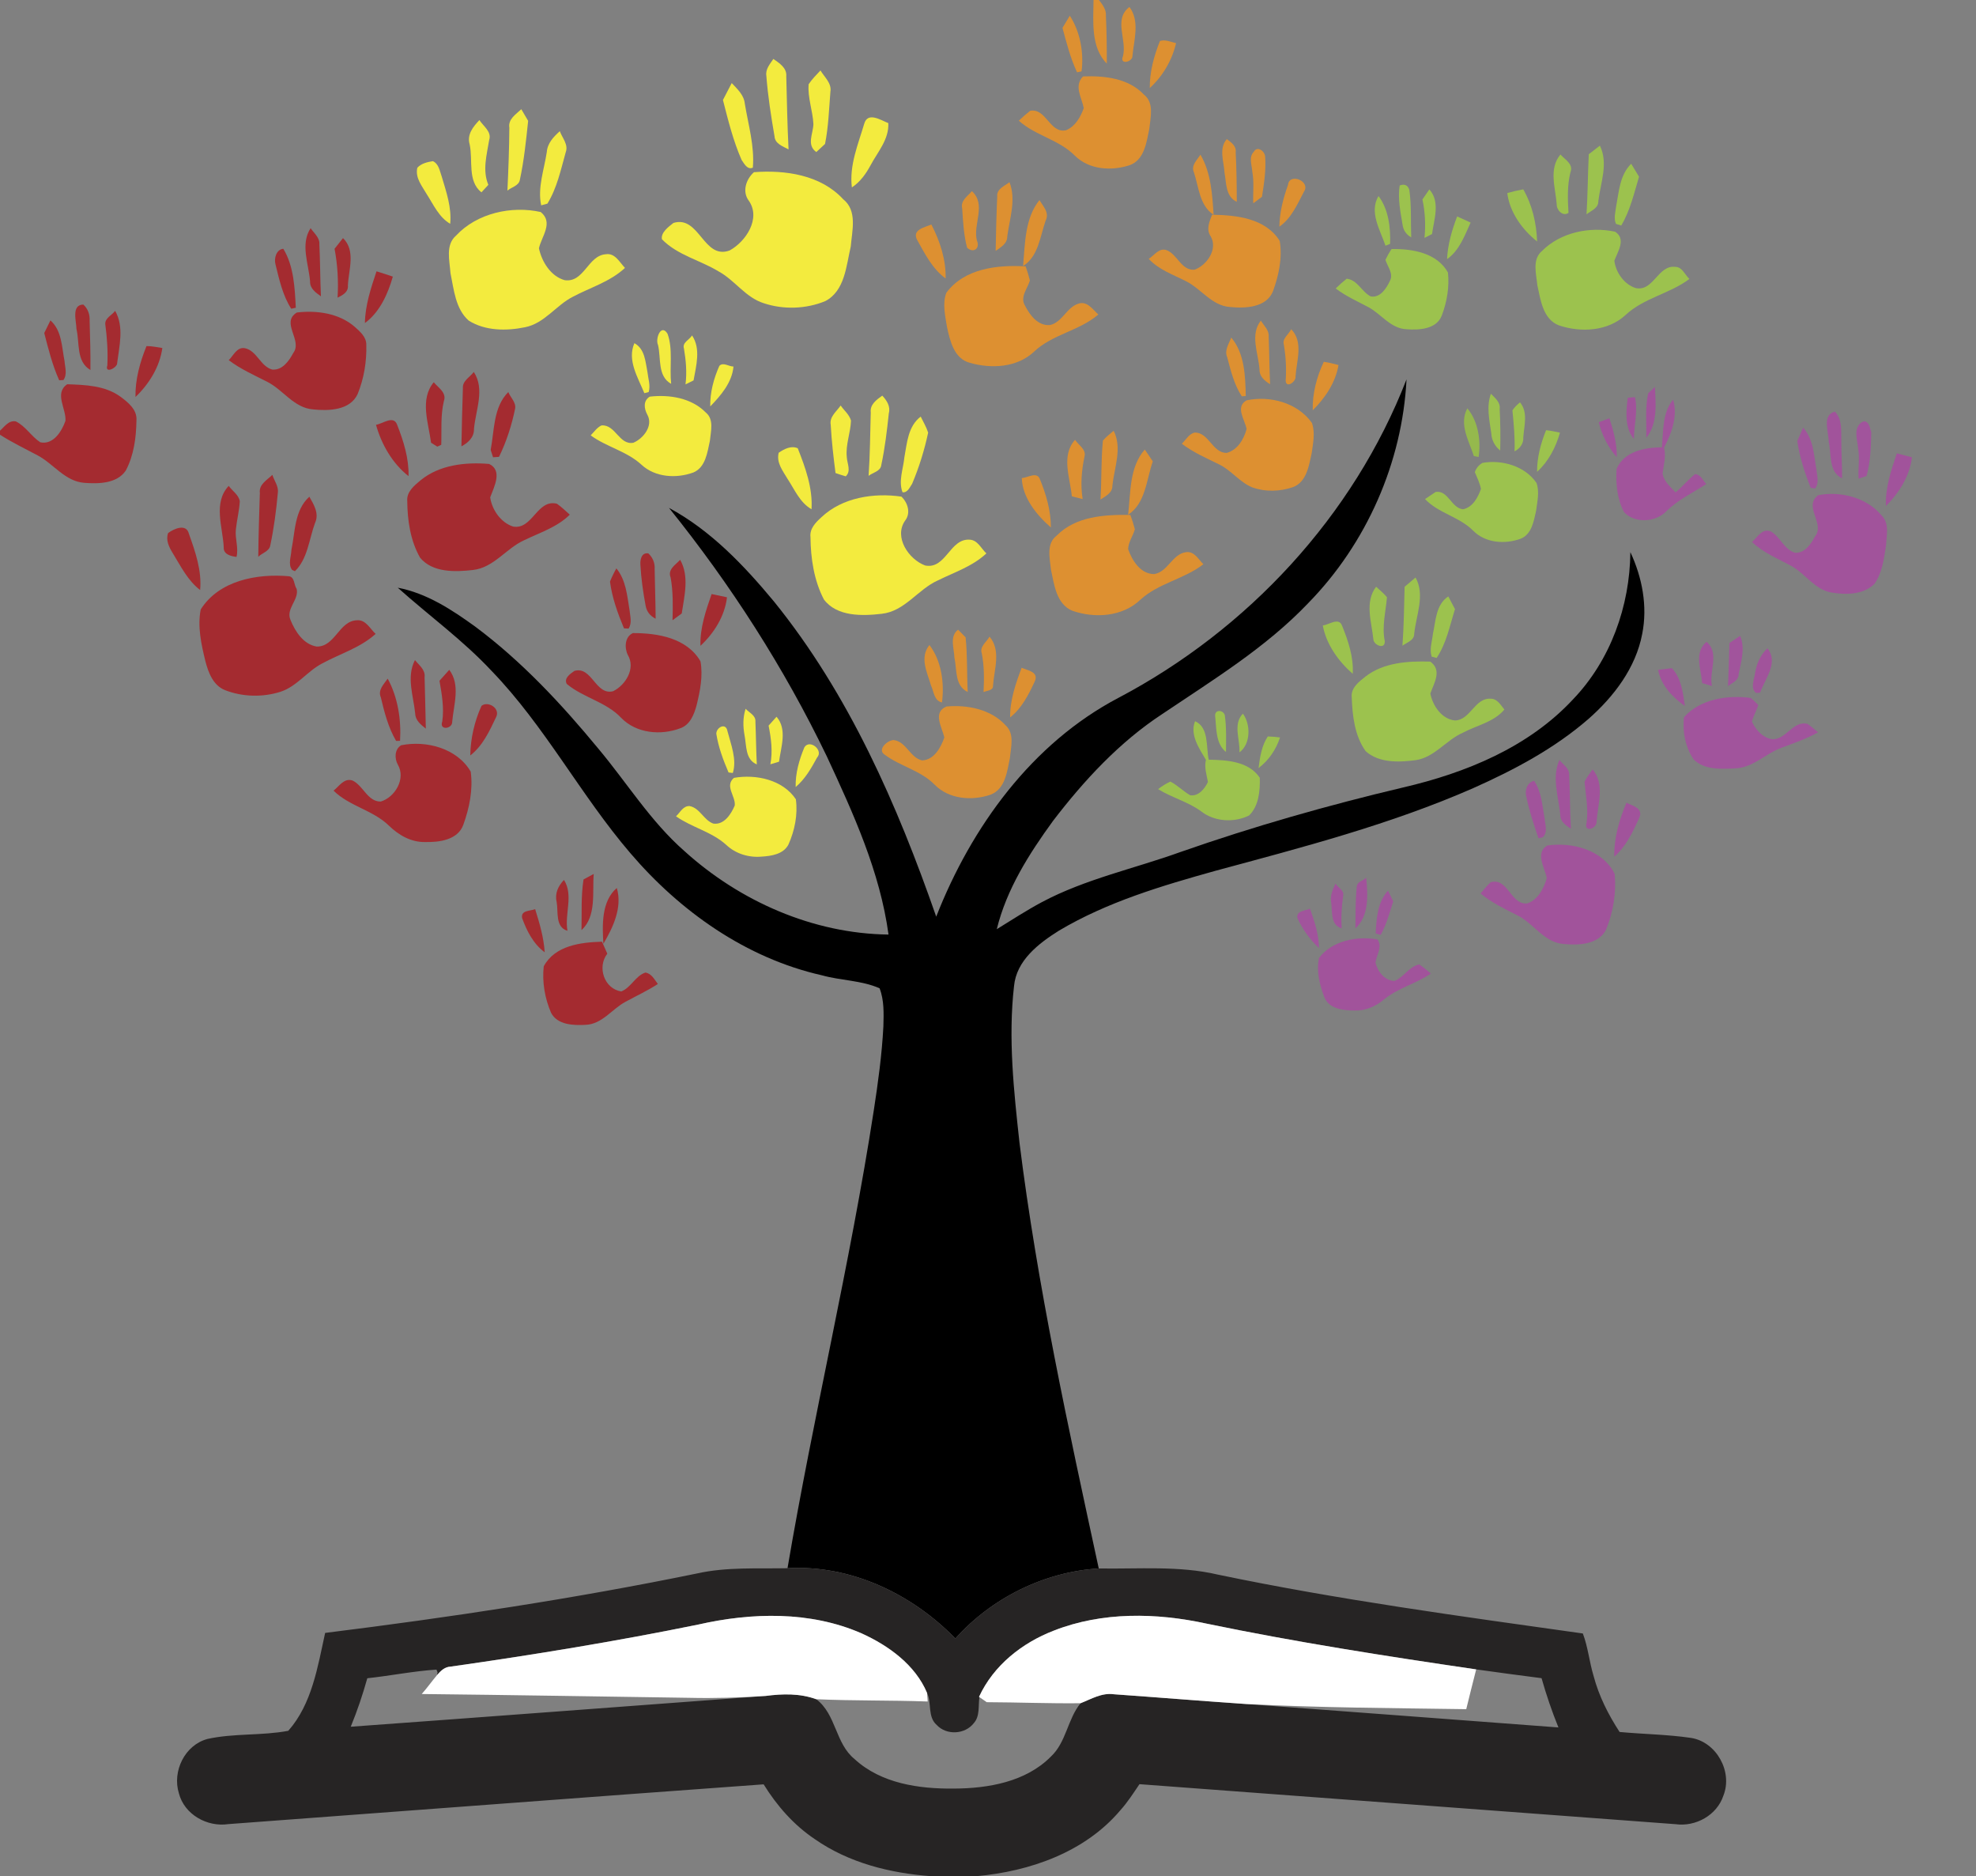 <?xml version="1.0" encoding="UTF-8" ?>
<!DOCTYPE svg PUBLIC "-//W3C//DTD SVG 1.1//EN" "http://www.w3.org/Graphics/SVG/1.1/DTD/svg11.dtd">
<svg width="493pt" height="468pt" viewBox="0 0 493 468" version="1.1" xmlns="http://www.w3.org/2000/svg">
<rect x="0" y="0" width="493" height="468" fill="#808080" stroke="none"/>
<g id="#dd9031ff">
<path fill="#dd9031" opacity="1.00" d=" M 272.83 0.00 L 274.19 0.00 C 275.06 1.17 276.04 2.38 275.92 3.94 C 276.10 7.91 276.16 11.90 276.14 15.87 C 272.10 11.78 272.78 5.31 272.83 0.00 Z" />
<path fill="#dd9031" opacity="1.00" d=" M 280.17 14.03 C 281.24 9.87 277.71 4.84 281.79 1.73 C 284.44 5.33 282.92 9.89 282.54 13.95 C 282.63 15.44 279.22 16.33 280.17 14.03 Z" />
<path fill="#dd9031" opacity="1.00" d=" M 265.08 6.95 C 265.69 5.94 266.30 4.93 266.91 3.92 C 269.51 7.89 270.45 13.23 269.84 17.80 C 269.56 17.86 269.00 17.98 268.72 18.04 C 267.06 14.51 266.10 10.71 265.08 6.95 Z" />
<path fill="#dd9031" opacity="1.00" d=" M 289.40 10.22 C 290.77 9.80 292.10 10.46 293.42 10.76 C 292.43 15.02 290.10 19.02 286.86 21.96 C 286.83 17.91 287.91 13.95 289.40 10.22 Z" />
<path fill="#dd9031" opacity="1.00" d=" M 270.21 19.06 C 275.54 18.86 281.54 19.49 285.41 23.60 C 288.04 25.66 287.02 29.34 286.74 32.17 C 286.05 35.45 285.55 39.74 282.00 41.15 C 277.43 42.72 271.77 42.39 268.18 38.84 C 264.22 34.82 258.34 33.85 254.19 30.11 C 255.09 29.23 256.04 28.40 257.04 27.63 C 261.05 26.93 261.92 33.39 265.99 32.48 C 268.28 31.53 269.60 29.19 270.39 26.96 C 269.88 24.30 267.88 21.46 270.21 19.06 Z" />
<path fill="#dd9031" opacity="1.00" d=" M 306.08 34.70 C 307.18 35.50 308.50 36.42 308.30 38.00 C 308.51 42.11 308.56 46.23 308.57 50.35 C 305.72 48.98 306.01 45.71 305.51 43.09 C 305.37 40.31 304.01 37.08 306.08 34.70 Z" />
<path fill="#dd9031" opacity="1.00" d=" M 312.82 37.86 C 313.67 36.30 315.54 37.68 315.65 39.05 C 315.89 42.40 315.39 45.78 314.85 49.09 C 314.31 49.49 313.22 50.31 312.68 50.71 C 312.57 48.08 312.93 45.43 312.44 42.82 C 312.35 41.18 311.48 39.22 312.82 37.86 Z" />
<path fill="#dd9031" opacity="1.00" d=" M 297.87 42.97 C 297.08 41.25 298.70 39.90 299.50 38.58 C 302.15 43.09 302.45 48.49 302.79 53.58 C 299.27 51.32 299.09 46.61 297.87 42.97 Z" />
<path fill="#dd9031" opacity="1.00" d=" M 321.35 46.13 C 321.65 43.00 327.12 45.18 325.32 47.83 C 323.67 50.96 322.19 54.46 319.19 56.54 C 319.26 52.97 320.14 49.48 321.35 46.13 Z" />
<path fill="#dd9031" opacity="1.00" d=" M 248.80 49.03 C 248.60 47.11 250.64 46.41 251.86 45.44 C 253.57 49.81 251.90 54.50 251.31 58.93 C 251.35 60.78 249.70 61.65 248.41 62.59 C 248.49 58.07 248.60 53.55 248.80 49.03 Z" />
<path fill="#dd9031" opacity="1.00" d=" M 240.06 51.99 C 239.59 50.05 241.41 48.94 242.49 47.68 C 246.16 51.11 242.72 55.79 243.72 59.98 C 244.61 61.95 242.86 63.28 241.28 61.78 C 240.44 58.59 240.27 55.26 240.06 51.99 Z" />
<path fill="#dd9031" opacity="1.00" d=" M 255.25 66.36 C 255.76 60.80 255.66 54.49 259.33 49.91 C 260.27 51.48 261.89 53.06 260.88 55.03 C 259.50 58.96 259.08 63.96 255.25 66.36 Z" />
<path fill="#dd9031" opacity="1.00" d=" M 302.40 53.56 C 308.49 53.67 315.70 54.40 319.28 60.09 C 319.99 64.29 319.05 68.67 317.61 72.63 C 315.95 76.78 310.64 76.95 306.87 76.58 C 302.32 76.25 299.71 72.05 295.91 70.15 C 292.69 68.50 289.12 67.30 286.60 64.57 C 287.96 63.74 289.11 61.82 290.95 62.36 C 293.75 63.33 294.67 67.53 298.02 67.28 C 301.11 66.17 303.90 62.16 302.07 58.97 C 300.86 57.21 301.74 55.32 302.40 53.56 Z" />
<path fill="#dd9031" opacity="1.00" d=" M 228.84 59.88 C 227.44 57.29 230.67 56.74 232.37 56.00 C 234.52 60.15 236.03 64.76 235.93 69.47 C 232.65 67.08 230.77 63.34 228.84 59.88 Z" />
<path fill="#dd9031" opacity="1.00" d=" M 236.10 73.04 C 240.62 66.93 248.86 66.03 255.89 66.45 C 256.31 67.61 256.66 68.78 256.95 69.97 C 256.37 71.99 254.40 74.11 255.74 76.25 C 256.95 78.62 258.97 81.35 261.98 81.08 C 265.03 80.39 266.10 76.71 268.99 75.77 C 271.23 74.97 272.59 77.18 274.03 78.45 C 269.23 82.58 262.48 83.38 257.88 87.82 C 253.66 91.71 247.31 92.01 242.03 90.52 C 238.02 89.50 237.02 85.01 236.26 81.53 C 235.83 78.76 235.08 75.74 236.10 73.04 Z" />
<path fill="#dd9031" opacity="1.00" d=" M 314.24 92.14 C 313.96 88.12 311.79 83.51 314.58 79.97 C 315.31 81.23 316.67 82.34 316.53 83.95 C 316.68 87.92 316.70 91.89 316.88 95.85 C 315.51 94.98 314.19 93.92 314.24 92.14 Z" />
<path fill="#dd9031" opacity="1.00" d=" M 320.32 86.00 C 319.83 84.42 321.58 83.39 322.14 82.12 C 325.28 85.34 323.46 89.98 323.23 93.91 C 323.43 95.16 320.85 97.04 320.77 94.93 C 320.98 91.94 320.81 88.96 320.32 86.00 Z" />
<path fill="#dd9031" opacity="1.00" d=" M 307.19 84.21 C 310.55 88.16 310.70 93.86 310.81 98.79 C 310.57 98.81 310.07 98.84 309.82 98.86 C 307.90 95.93 307.07 92.45 306.18 89.11 C 305.42 87.38 306.61 85.75 307.19 84.21 Z" />
<path fill="#dd9031" opacity="1.00" d=" M 330.28 90.25 C 331.52 90.42 332.73 90.74 333.95 91.05 C 333.23 95.40 330.61 99.29 327.52 102.34 C 327.42 98.17 328.50 94.00 330.28 90.25 Z" />
<path fill="#dd9031" opacity="1.00" d=" M 311.02 99.86 C 316.85 98.63 323.74 100.45 327.31 105.49 C 328.19 107.90 327.59 110.61 327.25 113.09 C 326.56 116.16 326.01 120.17 322.66 121.49 C 319.39 122.63 315.68 122.75 312.40 121.56 C 309.26 120.26 307.20 117.31 304.16 115.84 C 300.98 114.27 297.69 112.86 294.86 110.68 C 295.89 109.72 296.61 108.23 298.08 107.89 C 301.64 107.89 302.46 112.94 306.01 112.98 C 308.73 112.30 310.35 109.55 311.02 107.01 C 310.58 104.67 308.10 101.49 311.02 99.86 Z" />
<path fill="#dd9031" opacity="1.00" d=" M 275.17 109.90 C 275.95 108.97 276.93 108.24 277.85 107.45 C 280.04 111.77 278.02 116.62 277.54 121.10 C 277.58 122.95 275.87 123.74 274.56 124.61 C 274.88 119.71 274.68 114.78 275.17 109.90 Z" />
<path fill="#dd9031" opacity="1.00" d=" M 268.22 109.71 C 269.06 111.02 271.04 112.09 270.58 113.86 C 269.84 117.37 269.55 120.93 270.11 124.49 C 269.44 124.32 268.09 123.98 267.42 123.81 C 266.98 119.16 264.67 113.65 268.22 109.71 Z" />
<path fill="#dd9031" opacity="1.00" d=" M 281.46 128.39 C 282.11 122.93 281.73 116.52 285.62 112.14 C 286.12 112.88 287.12 114.35 287.62 115.09 C 286.01 119.62 285.84 125.56 281.46 128.39 Z" />
<path fill="#dd9031" opacity="1.00" d=" M 254.93 119.24 C 256.30 119.22 258.62 117.58 259.40 119.41 C 260.99 123.27 262.20 127.36 262.19 131.57 C 258.62 128.47 255.09 124.14 254.93 119.24 Z" />
<path fill="#dd9031" opacity="1.00" d=" M 263.62 133.62 C 268.40 128.74 275.60 128.36 282.01 128.44 C 282.45 129.61 282.82 130.80 283.14 132.01 C 282.68 133.70 281.52 135.20 281.46 136.98 C 282.46 139.82 284.57 143.22 287.98 143.20 C 291.43 142.64 292.50 138.09 296.02 137.72 C 298.02 137.52 299.00 139.55 300.24 140.74 C 295.42 144.49 289.00 145.45 284.47 149.64 C 279.99 153.88 273.08 154.29 267.49 152.33 C 263.53 150.63 263.01 145.80 262.21 142.10 C 261.93 139.29 260.97 135.62 263.62 133.62 Z" />
<path fill="#dd9031" opacity="1.00" d=" M 238.12 164.05 C 238.06 161.76 236.82 158.75 239.04 157.07 C 239.51 157.55 240.44 158.50 240.91 158.98 C 241.39 163.50 241.21 168.07 241.44 172.61 C 238.13 171.05 238.79 167.03 238.12 164.05 Z" />
<path fill="#dd9031" opacity="1.00" d=" M 244.95 162.99 C 244.34 161.27 246.19 160.11 246.88 158.80 C 249.83 162.31 248.03 166.96 247.75 171.02 C 247.84 172.30 246.21 172.24 245.39 172.63 C 245.54 169.40 245.58 166.17 244.95 162.99 Z" />
<path fill="#dd9031" opacity="1.00" d=" M 232.29 171.01 C 231.33 167.72 229.36 164.01 231.89 160.90 C 234.92 164.85 235.64 170.45 235.02 175.22 C 233.05 174.81 233.00 172.54 232.29 171.01 Z" />
<path fill="#dd9031" opacity="1.00" d=" M 254.89 166.57 C 256.41 167.25 259.28 167.59 258.15 170.01 C 256.63 173.28 254.92 176.68 252.02 178.95 C 251.97 174.65 253.40 170.54 254.89 166.57 Z" />
<path fill="#dd9031" opacity="1.00" d=" M 236.16 176.23 C 241.35 175.77 247.29 176.90 250.96 181.00 C 253.17 183.08 252.20 186.41 251.97 189.06 C 251.28 192.38 250.82 196.82 247.16 198.22 C 242.52 199.82 236.79 199.39 233.20 195.75 C 229.72 192.18 224.64 191.18 220.74 188.26 C 218.75 187.01 221.40 184.65 222.94 184.60 C 226.11 184.95 227.03 189.01 230.06 189.68 C 233.07 189.55 234.74 186.45 235.61 183.95 C 235.03 181.42 232.60 177.67 236.16 176.23 Z" />
</g>
<g id="#f3eb3eff">
<path fill="#f3eb3e" opacity="1.00" d=" M 191.20 18.90 C 190.94 17.26 192.11 15.96 192.95 14.70 C 194.43 15.74 196.35 16.92 196.17 19.03 C 196.33 25.11 196.43 31.19 196.74 37.26 C 195.36 36.52 193.35 35.88 193.24 34.01 C 192.38 29.00 191.58 23.97 191.20 18.90 Z" />
<path fill="#f3eb3e" opacity="1.00" d=" M 182.56 20.72 C 183.97 22.22 185.63 23.71 185.83 25.89 C 186.70 31.15 188.29 36.48 187.83 41.82 C 186.45 42.43 185.66 40.80 185.02 39.89 C 182.92 35.10 181.66 29.99 180.37 24.94 C 181.08 23.53 181.82 22.12 182.56 20.72 Z" />
<path fill="#f3eb3e" opacity="1.00" d=" M 127.08 31.90 C 126.72 29.69 128.71 28.54 130.06 27.24 C 130.49 27.96 131.34 29.42 131.77 30.15 C 131.25 35.10 130.74 40.06 129.69 44.93 C 129.39 46.38 127.56 46.70 126.60 47.55 C 126.84 42.34 127.04 37.12 127.08 31.90 Z" />
<path fill="#f3eb3e" opacity="1.00" d=" M 215.62 30.87 C 216.49 27.78 219.80 30.00 221.63 30.71 C 221.83 34.76 219.00 37.86 217.21 41.21 C 216.05 43.36 214.61 45.39 212.54 46.75 C 211.85 41.27 214.09 36.02 215.62 30.87 Z" />
<path fill="#f3eb3e" opacity="1.00" d=" M 117.18 36.03 C 116.45 33.55 118.03 31.63 119.61 29.95 C 120.57 31.48 122.75 32.84 122.04 34.95 C 121.45 38.64 120.32 42.48 121.84 46.11 C 121.41 46.58 120.54 47.51 120.11 47.98 C 116.57 45.16 118.04 39.97 117.18 36.03 Z" />
<path fill="#f3eb3e" opacity="1.00" d=" M 136.42 37.93 C 136.59 35.70 138.11 34.13 139.67 32.72 C 140.27 34.40 141.86 36.06 141.15 37.96 C 139.93 42.31 138.97 46.92 136.57 50.80 C 136.18 50.90 135.41 51.11 135.02 51.22 C 134.08 46.80 135.77 42.31 136.42 37.93 Z" />
<path fill="#f3eb3e" opacity="1.00" d=" M 104.12 41.84 C 105.11 40.77 106.63 40.41 108.01 40.20 C 109.51 40.91 109.71 42.69 110.22 44.07 C 111.35 47.89 112.72 51.77 112.32 55.83 C 109.51 54.17 108.19 51.12 106.50 48.49 C 105.32 46.43 103.54 44.39 104.12 41.84 Z" />
<path fill="#f3eb3e" opacity="1.00" d=" M 188.11 42.95 C 195.93 42.36 204.76 43.61 210.36 49.69 C 213.97 52.55 212.58 57.56 212.26 61.48 C 211.13 66.28 210.82 72.53 205.91 75.11 C 201.11 77.09 195.49 77.28 190.57 75.64 C 186.01 74.22 183.36 69.92 179.30 67.71 C 174.68 64.89 169.01 63.66 165.15 59.68 C 164.83 58.00 166.81 56.56 168.02 55.61 C 174.52 53.63 175.51 64.90 182.05 62.47 C 186.09 60.26 189.88 54.53 186.86 50.12 C 185.09 47.84 186.12 44.70 188.11 42.95 Z" />
<path fill="#f3eb3e" opacity="1.00" d=" M 113.79 58.76 C 119.03 53.14 127.67 51.27 134.91 52.89 C 138.15 55.51 135.14 58.95 134.46 61.93 C 135.17 65.29 137.41 68.92 140.89 69.89 C 145.76 70.56 146.66 63.73 151.14 63.42 C 153.45 63.05 154.57 65.42 155.93 66.83 C 152.24 70.27 147.33 71.69 142.97 74.00 C 138.71 76.15 135.87 80.67 130.98 81.63 C 126.36 82.58 121.06 82.56 116.95 79.98 C 113.62 77.05 113.24 72.22 112.39 68.11 C 112.18 65.02 111.08 61.09 113.79 58.76 Z" />
<path fill="#f3eb3e" opacity="1.00" d=" M 164.17 86.04 C 163.45 84.55 164.89 80.60 166.54 83.24 C 167.96 87.11 167.01 91.63 167.45 95.75 C 163.98 93.82 164.97 89.32 164.17 86.04 Z" />
<path fill="#f3eb3e" opacity="1.00" d=" M 170.64 86.92 C 170.16 85.43 172.05 84.74 172.66 83.67 C 174.91 87.02 173.68 91.23 173.04 94.89 C 172.54 95.14 171.53 95.63 171.03 95.88 C 171.41 92.88 171.14 89.88 170.64 86.92 Z" />
<path fill="#f3eb3e" opacity="1.00" d=" M 158.28 85.60 C 160.92 87.06 161.01 90.20 161.54 92.83 C 161.71 94.47 162.34 96.16 161.84 97.80 C 161.57 97.87 161.03 98.01 160.76 98.08 C 159.18 94.19 156.41 89.84 158.28 85.60 Z" />
<path fill="#f3eb3e" opacity="1.00" d=" M 179.47 91.27 C 180.39 90.25 181.88 91.45 183.00 91.43 C 182.65 95.39 179.87 98.63 177.20 101.38 C 177.14 97.88 178.06 94.44 179.47 91.27 Z" />
<path fill="#f3eb3e" opacity="1.00" d=" M 162.11 98.94 C 166.99 98.38 172.51 99.24 176.09 102.90 C 178.21 104.62 177.32 107.66 177.11 109.98 C 176.48 112.82 176.05 116.58 172.99 117.86 C 168.73 119.41 163.45 119.10 160.01 115.89 C 156.36 112.54 151.33 111.50 147.37 108.60 C 148.23 107.74 148.93 106.65 150.06 106.12 C 153.55 105.82 154.49 111.11 158.02 110.44 C 160.52 109.39 163.03 106.21 161.52 103.47 C 160.69 101.96 160.41 99.98 162.11 98.94 Z" />
<path fill="#f3eb3e" opacity="1.00" d=" M 217.25 102.88 C 217.00 100.90 218.71 99.70 220.12 98.69 C 221.22 99.85 222.22 101.36 221.76 103.06 C 221.30 107.39 220.79 111.72 219.88 115.99 C 219.71 117.58 217.73 117.87 216.71 118.70 C 217.07 113.43 217.10 108.15 217.25 102.88 Z" />
<path fill="#f3eb3e" opacity="1.00" d=" M 207.26 105.97 C 206.89 103.94 208.73 102.64 209.74 101.15 C 210.59 102.39 211.90 103.41 212.32 104.91 C 212.21 107.97 210.94 110.94 211.27 114.01 C 211.33 115.59 212.43 117.50 211.01 118.82 C 210.15 118.57 209.30 118.29 208.46 118.00 C 207.94 114.00 207.48 109.99 207.26 105.97 Z" />
<path fill="#f3eb3e" opacity="1.00" d=" M 225.64 114.05 C 226.31 110.44 226.54 106.33 229.71 103.92 C 230.36 105.23 231.11 106.51 231.57 107.91 C 230.64 112.27 229.31 116.57 227.57 120.68 C 226.98 121.53 226.44 122.96 225.17 122.79 C 224.11 119.96 225.37 116.93 225.64 114.05 Z" />
<path fill="#f3eb3e" opacity="1.00" d=" M 194.28 112.93 C 195.66 112.00 197.35 111.09 199.03 111.81 C 200.94 116.63 202.80 121.77 202.47 127.03 C 199.55 125.35 198.27 122.15 196.50 119.47 C 195.33 117.47 193.64 115.42 194.28 112.93 Z" />
<path fill="#f3eb3e" opacity="1.00" d=" M 204.96 129.00 C 210.20 124.06 218.06 122.88 224.90 123.88 C 226.49 125.40 227.29 127.97 225.83 129.85 C 222.93 133.97 226.72 139.55 230.83 141.06 C 236.04 142.07 236.96 134.23 241.98 134.62 C 243.94 134.74 244.81 136.87 246.10 138.04 C 242.67 141.26 238.15 142.73 234.01 144.77 C 228.98 147.01 225.77 152.49 219.96 153.11 C 215.11 153.67 208.79 153.85 205.55 149.52 C 203.08 144.78 202.26 139.26 202.21 133.96 C 201.97 131.84 203.54 130.29 204.96 129.00 Z" />
<path fill="#f3eb3e" opacity="1.00" d=" M 186.03 176.80 C 186.92 177.79 188.61 178.45 188.47 180.02 C 188.62 183.57 188.64 187.13 188.82 190.68 C 185.90 189.43 186.28 186.03 185.76 183.42 C 185.36 181.21 185.32 178.95 186.03 176.80 Z" />
<path fill="#f3eb3e" opacity="1.00" d=" M 178.71 183.00 C 178.78 181.35 181.12 180.22 181.49 182.35 C 182.35 185.67 183.90 189.46 182.83 192.82 C 182.57 192.79 182.04 192.72 181.77 192.69 C 180.43 189.58 179.23 186.36 178.71 183.00 Z" />
<path fill="#f3eb3e" opacity="1.00" d=" M 183.12 194.03 C 188.59 193.07 195.29 194.47 198.56 199.37 C 199.08 203.18 198.28 207.17 196.71 210.67 C 195.45 213.09 192.45 213.53 190.00 213.68 C 186.80 213.96 183.55 212.97 181.20 210.76 C 177.58 207.46 172.61 206.42 168.66 203.62 C 169.70 202.67 170.43 200.97 172.07 201.07 C 174.64 201.57 175.58 204.59 177.97 205.44 C 180.67 205.82 182.40 203.08 183.31 200.94 C 183.59 198.60 180.72 196.06 183.12 194.03 Z" />
</g>
<g id="#f3eb3dff">
<path fill="#f3eb3d" opacity="1.00" d=" M 201.75 21.01 C 202.59 19.75 203.67 18.68 204.70 17.57 C 205.69 19.24 207.55 20.75 207.18 22.91 C 206.83 27.24 206.70 31.63 205.84 35.91 C 205.29 36.41 204.20 37.43 203.66 37.93 C 201.18 36.14 202.86 33.41 202.94 30.98 C 202.79 27.63 201.47 24.38 201.75 21.01 Z" />
<path fill="#f3eb3d" opacity="1.00" d=" M 193.74 178.79 C 196.46 181.92 194.86 186.32 194.36 190.00 C 193.82 190.16 192.74 190.49 192.20 190.65 C 192.83 187.42 192.39 184.18 191.76 181.00 C 192.26 180.44 193.25 179.34 193.74 178.79 Z" />
<path fill="#f3eb3d" opacity="1.00" d=" M 200.68 186.43 C 201.98 184.27 205.54 187.13 203.86 188.96 C 202.41 191.62 200.87 194.34 198.51 196.32 C 198.43 192.90 199.38 189.56 200.68 186.43 Z" />
</g>
<g id="#9cc24eff">
<path fill="#9cc24e" opacity="1.00" d=" M 396.39 38.47 C 397.30 37.75 398.23 37.04 399.16 36.33 C 401.32 40.69 399.34 45.59 398.78 50.12 C 398.84 51.93 397.00 52.54 395.83 53.46 C 396.13 48.46 396.15 43.46 396.39 38.47 Z" />
<path fill="#9cc24e" opacity="1.00" d=" M 389.32 38.54 C 390.48 39.84 392.65 40.94 391.80 43.02 C 391.00 46.34 391.13 49.72 391.33 53.10 C 389.89 54.10 388.33 52.36 388.39 50.98 C 388.09 46.83 386.33 42.13 389.32 38.54 Z" />
<path fill="#9cc24e" opacity="1.00" d=" M 403.21 51.54 C 403.92 47.83 404.10 43.68 406.97 40.85 C 407.62 41.92 408.27 43.00 408.93 44.08 C 407.69 48.21 406.72 52.52 404.49 56.26 C 404.16 56.16 403.51 55.95 403.18 55.85 C 402.56 54.46 403.04 52.97 403.21 51.54 Z" />
<path fill="#9cc24e" opacity="1.00" d=" M 349.21 46.27 C 350.42 45.81 351.22 46.17 351.62 47.35 C 352.18 51.27 351.94 55.26 352.09 59.21 C 350.81 58.48 350.09 57.40 349.92 55.98 C 349.38 52.79 348.72 49.51 349.21 46.27 Z" />
<path fill="#9cc24e" opacity="1.00" d=" M 376.06 48.16 C 377.37 47.78 378.69 47.47 380.04 47.23 C 382.30 51.14 383.35 55.75 383.50 60.24 C 379.81 57.31 376.63 52.93 376.06 48.16 Z" />
<path fill="#9cc24e" opacity="1.00" d=" M 345.67 61.29 C 344.36 57.38 341.53 52.92 343.93 48.90 C 346.45 52.25 346.96 56.79 346.82 60.83 C 346.53 60.95 345.96 61.18 345.67 61.29 Z" />
<path fill="#9cc24e" opacity="1.00" d=" M 363.55 53.99 C 364.67 54.48 365.79 54.99 366.91 55.52 C 365.41 58.79 364.10 62.49 361.03 64.64 C 361.21 60.96 362.24 57.41 363.55 53.99 Z" />
<path fill="#9cc24e" opacity="1.00" d=" M 384.69 62.63 C 389.33 57.94 396.66 56.45 402.94 57.79 C 405.80 59.62 403.61 62.74 402.77 65.04 C 403.12 67.94 405.20 70.90 408.03 71.84 C 412.51 72.88 413.63 66.05 417.96 66.57 C 419.70 66.55 420.37 68.57 421.50 69.58 C 416.57 73.29 410.12 74.31 405.56 78.58 C 401.14 82.66 394.43 83.00 388.96 81.17 C 384.95 79.64 384.37 74.82 383.56 71.17 C 383.31 68.38 382.19 64.75 384.69 62.63 Z" />
<path fill="#9cc24e" opacity="1.00" d=" M 347.19 62.12 C 352.34 62.03 358.51 63.05 361.26 67.98 C 361.64 71.61 361.00 75.35 359.70 78.75 C 358.35 82.14 354.08 82.36 350.97 82.13 C 347.00 81.99 344.67 78.40 341.45 76.64 C 338.67 75.16 335.76 73.88 333.25 71.95 C 334.12 71.09 335.04 70.28 336.00 69.52 C 338.69 69.82 339.74 72.80 341.98 73.94 C 344.36 74.36 345.92 71.91 346.78 70.05 C 347.74 68.28 346.16 66.47 345.66 64.81 C 346.10 63.88 346.61 62.98 347.19 62.12 Z" />
<path fill="#9cc24e" opacity="1.00" d=" M 372.06 108.05 C 371.60 104.81 370.81 101.41 371.97 98.22 C 372.99 99.27 374.39 100.34 374.16 102.02 C 374.34 105.47 374.38 108.93 374.29 112.38 C 372.93 111.29 372.14 109.78 372.06 108.05 Z" />
<path fill="#9cc24e" opacity="1.00" d=" M 377.34 102.36 C 377.85 101.59 378.52 100.95 379.23 100.36 C 381.28 102.85 380.27 106.10 380.06 109.00 C 380.16 110.62 379.27 111.86 377.87 112.59 C 378.00 109.16 377.67 105.76 377.34 102.36 Z" />
<path fill="#9cc24e" opacity="1.00" d=" M 385.74 107.31 C 386.90 107.41 388.04 107.69 389.20 107.92 C 388.17 111.59 386.33 115.12 383.49 117.70 C 383.47 114.12 384.40 110.61 385.74 107.31 Z" />
<path fill="#9cc24e" opacity="1.00" d=" M 367.96 117.77 C 368.31 116.76 368.95 115.99 369.87 115.46 C 374.69 114.61 380.48 116.22 383.36 120.49 C 384.13 122.70 383.53 125.15 383.25 127.41 C 382.67 129.94 382.19 133.20 379.48 134.35 C 375.56 135.81 370.66 135.50 367.58 132.41 C 364.13 128.90 358.92 128.06 355.54 124.49 C 356.20 124.05 357.52 123.16 358.19 122.71 C 361.33 122.23 362.06 126.71 365.01 127.04 C 367.44 126.53 368.74 124.10 369.49 121.95 C 369.20 120.48 368.53 119.14 367.96 117.77 Z" />
<path fill="#9cc24e" opacity="1.00" d=" M 350.44 146.37 C 351.34 145.59 352.25 144.82 353.17 144.05 C 355.61 148.41 353.31 153.47 352.84 158.07 C 352.85 159.79 351.01 160.22 349.90 161.07 C 350.25 156.18 350.33 151.27 350.44 146.37 Z" />
<path fill="#9cc24e" opacity="1.00" d=" M 343.33 146.36 C 344.26 147.19 345.23 148.00 346.04 148.97 C 345.73 152.63 344.74 156.25 345.49 159.93 C 345.59 162.18 342.70 160.88 342.65 159.48 C 342.21 155.15 340.41 150.20 343.33 146.36 Z" />
<path fill="#9cc24e" opacity="1.00" d=" M 357.51 158.10 C 358.22 154.83 358.23 150.83 361.34 148.77 C 361.89 149.82 362.45 150.88 363.01 151.95 C 361.71 156.07 360.87 160.49 358.43 164.12 C 358.12 164.04 357.50 163.88 357.19 163.80 C 356.59 161.93 357.30 159.98 357.51 158.10 Z" />
<path fill="#9cc24e" opacity="1.00" d=" M 330.03 156.02 C 331.59 155.85 334.08 153.85 334.86 156.13 C 336.39 159.91 337.74 163.94 337.50 168.08 C 333.94 164.97 330.89 160.73 330.03 156.02 Z" />
<path fill="#9cc24e" opacity="1.00" d=" M 340.68 168.76 C 345.24 165.23 351.32 164.87 356.85 165.03 C 359.85 167.20 357.80 170.34 356.86 172.99 C 357.44 176.00 359.69 179.39 362.99 179.71 C 366.88 179.65 367.94 173.99 371.95 174.29 C 373.57 174.28 374.43 175.91 375.34 176.99 C 372.71 180.13 368.45 180.92 364.98 182.77 C 360.77 184.61 357.92 188.94 353.17 189.62 C 349.03 190.17 344.01 190.35 340.71 187.36 C 337.97 183.52 337.41 178.51 337.25 173.91 C 337.01 171.58 339.06 170.04 340.68 168.76 Z" />
<path fill="#9cc24e" opacity="1.00" d=" M 303.19 178.79 C 302.88 177.01 305.01 176.92 305.57 178.32 C 306.02 181.38 305.89 184.49 305.88 187.58 C 303.27 185.50 303.52 181.78 303.19 178.79 Z" />
<path fill="#9cc24e" opacity="1.00" d=" M 309.23 187.67 C 309.44 184.46 307.53 180.70 310.09 178.01 C 312.10 180.71 312.05 185.64 309.23 187.67 Z" />
<path fill="#9cc24e" opacity="1.00" d=" M 298.16 179.90 C 301.68 181.46 300.87 186.32 301.57 189.50 C 306.07 189.58 311.53 189.88 314.31 194.00 C 314.40 197.21 314.08 201.05 311.64 203.41 C 307.90 205.28 302.97 204.99 299.63 202.35 C 296.36 199.97 292.37 198.97 288.95 196.85 C 289.89 196.09 290.91 195.46 292.01 194.96 C 293.79 195.89 295.20 197.36 296.94 198.37 C 299.03 198.69 300.57 196.74 301.37 195.06 C 301.04 193.23 300.42 191.42 300.87 189.54 C 299.21 186.73 296.80 183.27 298.16 179.90 Z" />
<path fill="#9cc24e" opacity="1.00" d=" M 316.31 183.70 C 317.33 183.73 318.34 183.82 319.36 183.95 C 318.38 186.96 316.54 189.68 314.00 191.59 C 314.35 188.88 314.77 186.02 316.31 183.70 Z" />
</g>
<g id="#9cc34eff">
<path fill="#9cc34e" opacity="1.00" d=" M 356.61 47.25 C 359.40 50.33 357.78 54.76 357.28 58.38 C 356.81 58.62 355.87 59.10 355.40 59.34 C 355.72 56.13 355.56 52.91 354.89 49.75 C 355.45 48.91 356.03 48.08 356.61 47.25 Z" />
</g>
<g id="#a42b30ff">
<path fill="#a42b30" opacity="1.00" d=" M 77.36 70.20 C 77.02 65.82 74.88 60.94 77.49 56.92 C 78.35 58.17 79.80 59.27 79.68 60.95 C 79.89 65.27 79.87 69.59 80.07 73.91 C 78.77 72.98 77.31 71.99 77.36 70.20 Z" />
<path fill="#a42b30" opacity="1.00" d=" M 68.74 65.97 C 68.32 64.50 68.91 62.21 70.69 62.06 C 73.32 66.39 73.55 71.85 73.80 76.77 C 73.51 76.83 72.95 76.95 72.66 77.01 C 70.53 73.70 69.67 69.75 68.74 65.97 Z" />
<path fill="#a42b30" opacity="1.00" d=" M 93.94 67.68 C 95.30 68.10 96.66 68.54 98.01 69.00 C 96.78 73.32 94.75 77.86 91.04 80.58 C 91.12 76.12 92.54 71.86 93.94 67.68 Z" />
<path fill="#a42b30" opacity="1.00" d=" M 26.27 80.91 C 26.12 79.34 27.93 78.63 28.73 77.54 C 31.01 81.55 29.76 86.27 29.23 90.57 C 29.32 91.69 26.05 93.37 26.78 91.15 C 26.95 87.72 26.73 84.31 26.27 80.91 Z" />
<path fill="#a42b30" opacity="1.00" d=" M 74.07 77.95 C 79.05 77.37 84.59 78.12 88.50 81.52 C 89.81 82.70 91.42 84.05 91.39 85.99 C 91.51 90.16 90.81 94.42 89.23 98.29 C 87.34 102.40 81.96 102.53 78.08 102.12 C 73.32 101.73 70.68 97.28 66.71 95.26 C 63.43 93.58 60.03 92.09 57.07 89.84 C 58.24 88.71 59.09 86.51 61.08 86.85 C 64.11 87.47 64.96 91.40 67.93 92.19 C 70.49 92.39 72.12 90.00 73.18 88.03 C 75.55 84.87 69.94 80.45 74.07 77.95 Z" />
<path fill="#a42b30" opacity="1.00" d=" M 36.55 86.33 C 37.88 86.32 39.19 86.61 40.50 86.81 C 39.86 91.50 37.19 95.80 33.80 99.03 C 33.72 94.65 34.92 90.35 36.55 86.33 Z" />
<path fill="#a42b30" opacity="1.00" d=" M 16.33 104.98 C 16.57 101.99 13.46 98.09 16.77 95.85 C 21.29 96.00 26.20 96.17 30.02 98.93 C 31.95 100.36 34.28 102.20 34.04 104.90 C 33.98 109.16 33.40 113.59 31.37 117.40 C 29.14 120.66 24.57 120.71 21.02 120.44 C 16.21 120.07 13.38 115.71 9.40 113.60 C 6.25 111.91 3.01 110.38 0.00 108.44 L 0.00 107.43 C 1.14 106.43 2.19 104.76 3.96 105.12 C 6.40 106.32 7.80 108.86 10.06 110.33 C 13.31 111.01 15.41 107.59 16.33 104.98 Z" />
<path fill="#a42b30" opacity="1.00" d=" M 108.22 95.35 C 109.36 96.74 111.51 97.94 110.74 100.07 C 109.88 103.66 110.22 107.34 110.09 110.95 L 109.11 111.41 C 108.72 111.16 107.94 110.68 107.55 110.44 C 106.91 105.52 104.66 99.63 108.22 95.35 Z" />
<path fill="#a42b30" opacity="1.00" d=" M 122.42 112.22 C 123.36 107.34 123.05 101.57 126.82 97.79 C 127.35 99.16 128.80 100.37 128.52 101.93 C 127.67 106.07 126.36 110.16 124.50 113.96 C 124.12 113.98 123.38 114.03 123.01 114.06 C 122.86 113.60 122.57 112.68 122.42 112.22 Z" />
<path fill="#a42b30" opacity="1.00" d=" M 93.81 105.96 C 95.50 105.72 98.17 103.48 99.08 105.94 C 100.68 110.02 102.04 114.33 101.93 118.77 C 97.91 115.62 95.17 110.84 93.81 105.96 Z" />
<path fill="#a42b30" opacity="1.00" d=" M 104.90 119.83 C 109.63 115.93 116.16 115.23 122.05 115.73 C 125.45 117.38 123.29 121.40 122.30 124.06 C 122.74 127.17 124.95 130.36 128.02 131.35 C 132.90 132.19 133.97 124.42 138.95 125.65 C 140.10 126.46 141.11 127.44 142.16 128.38 C 138.99 131.53 134.66 132.86 130.74 134.77 C 126.23 136.83 123.20 141.60 118.00 142.18 C 113.58 142.69 107.90 142.88 104.80 139.10 C 102.39 134.87 101.65 129.81 101.61 125.00 C 101.40 122.70 103.32 121.15 104.90 119.83 Z" />
<path fill="#a42b30" opacity="1.00" d=" M 64.83 122.97 C 64.56 120.80 66.64 119.75 67.95 118.45 C 68.42 119.92 69.55 121.31 69.32 122.94 C 68.92 127.32 68.35 131.71 67.44 136.02 C 67.21 137.54 65.36 137.93 64.44 138.89 C 64.48 133.59 64.67 128.28 64.83 122.97 Z" />
<path fill="#a42b30" opacity="1.00" d=" M 55.82 136.50 C 55.57 131.42 53.11 125.42 57.06 121.20 C 57.96 122.46 59.55 123.42 59.83 125.03 C 59.70 127.42 59.08 129.75 58.84 132.13 C 58.62 134.40 59.56 136.66 59.01 138.92 C 57.61 138.75 55.70 138.29 55.82 136.50 Z" />
<path fill="#a42b30" opacity="1.00" d=" M 72.71 137.15 C 73.65 132.61 73.45 127.28 77.18 123.90 C 78.32 125.90 79.68 128.10 78.60 130.44 C 77.12 134.45 76.77 139.42 73.58 142.48 L 72.88 142.17 C 71.79 140.73 72.67 138.77 72.71 137.15 Z" />
<path fill="#a42b30" opacity="1.00" d=" M 167.32 144.07 C 166.51 142.03 168.53 140.91 169.70 139.64 C 172.02 143.75 170.75 148.63 170.09 153.02 C 169.51 153.45 168.36 154.29 167.79 154.72 C 167.88 151.16 167.96 147.59 167.32 144.07 Z" />
<path fill="#a42b30" opacity="1.00" d=" M 50.08 152.02 C 54.65 144.78 64.13 143.04 72.08 143.74 C 73.55 143.92 73.31 145.92 74.01 146.89 C 74.68 149.57 71.24 151.85 72.48 154.64 C 73.65 157.53 75.69 160.72 79.01 161.28 C 83.64 161.35 84.56 154.88 89.05 154.72 C 91.27 154.53 92.32 156.85 93.72 158.12 C 89.90 161.58 84.89 163.05 80.44 165.46 C 76.65 167.41 74.09 171.23 69.95 172.57 C 65.51 173.97 60.53 173.85 56.19 172.17 C 53.18 171.01 51.97 167.75 51.23 164.88 C 50.22 160.71 49.23 156.30 50.08 152.02 Z" />
<path fill="#a42b30" opacity="1.00" d=" M 177.54 148.18 C 178.82 148.44 180.10 148.71 181.38 148.99 C 180.84 153.65 178.16 157.94 174.76 161.09 C 174.62 156.62 176.10 152.34 177.54 148.18 Z" />
<path fill="#a42b30" opacity="1.00" d=" M 156.65 163.40 C 155.76 161.61 155.86 158.84 157.90 157.92 C 164.08 157.90 171.39 159.13 174.77 164.97 C 175.42 168.60 174.68 172.33 173.81 175.87 C 173.20 178.15 172.22 180.74 169.81 181.63 C 164.90 183.51 158.75 182.97 154.97 179.05 C 151.20 175.06 145.51 174.05 141.39 170.59 C 140.65 169.14 142.29 168.07 143.32 167.35 C 147.70 166.11 148.57 173.54 152.97 172.42 C 156.09 170.89 158.63 166.73 156.65 163.40 Z" />
<path fill="#a42b30" opacity="1.00" d=" M 103.59 177.99 C 103.15 173.59 101.34 168.85 103.53 164.65 C 104.54 165.93 106.16 167.05 105.93 168.90 C 106.04 173.19 106.16 177.47 106.24 181.75 C 105.00 180.77 103.64 179.71 103.59 177.99 Z" />
<path fill="#a42b30" opacity="1.00" d=" M 109.65 169.81 C 110.46 168.89 111.27 167.98 112.09 167.08 C 114.94 170.88 113.19 175.77 112.82 180.06 C 112.89 181.84 109.48 182.30 110.35 179.94 C 110.83 176.54 110.23 173.15 109.65 169.81 Z" />
<path fill="#a42b30" opacity="1.00" d=" M 95.02 173.97 C 94.20 172.11 95.78 170.67 96.73 169.28 C 99.27 173.96 100.13 179.55 99.81 184.79 C 99.57 184.79 99.08 184.81 98.83 184.82 C 96.88 181.49 95.90 177.70 95.02 173.97 Z" />
<path fill="#a42b30" opacity="1.00" d=" M 120.13 176.07 C 121.76 174.75 124.93 176.71 123.76 178.91 C 122.13 182.36 120.43 186.05 117.33 188.44 C 117.40 184.19 118.38 179.93 120.13 176.07 Z" />
<path fill="#a42b30" opacity="1.00" d=" M 99.27 190.76 C 98.40 189.21 98.42 186.91 100.08 185.90 C 106.37 184.63 114.05 186.65 117.44 192.48 C 118.05 196.93 117.12 201.53 115.60 205.72 C 114.23 209.56 109.55 210.12 106.04 210.04 C 102.56 210.11 99.45 208.31 97.03 205.95 C 93.05 202.07 87.18 201.13 83.22 197.22 C 84.63 196.12 85.84 194.00 87.94 194.69 C 90.64 195.95 91.70 199.99 95.00 199.94 C 98.57 198.87 101.29 194.23 99.27 190.76 Z" />
<path fill="#a42b30" opacity="1.00" d=" M 145.59 219.37 C 146.22 219.03 147.49 218.34 148.13 218.00 C 147.76 222.62 148.85 228.59 145.08 232.01 C 145.18 227.80 144.93 223.54 145.59 219.37 Z" />
<path fill="#a42b30" opacity="1.00" d=" M 150.54 235.42 C 150.26 230.75 150.03 224.81 153.89 221.50 C 155.32 226.32 152.97 231.33 150.54 235.42 Z" />
<path fill="#a42b30" opacity="1.00" d=" M 135.66 241.04 C 138.47 235.83 144.89 235.05 150.20 234.90 C 150.64 235.89 151.08 236.89 151.52 237.89 C 148.93 241.22 150.74 246.65 155.00 247.31 C 157.45 246.35 158.50 243.45 161.01 242.60 C 162.57 242.82 163.27 244.34 164.13 245.45 C 161.54 247.14 158.73 248.43 156.02 249.91 C 152.65 251.73 150.21 255.50 146.07 255.64 C 143.08 255.80 139.10 255.68 137.50 252.66 C 135.93 249.04 135.23 244.97 135.66 241.04 Z" />
</g>
<g id="#a42c30ff">
<path fill="#a42c30" opacity="1.00" d=" M 85.58 59.39 C 88.80 62.55 86.99 67.25 86.80 71.17 C 86.96 72.87 85.50 73.62 84.22 74.25 C 84.47 70.16 84.23 66.08 83.47 62.05 C 83.99 61.39 85.05 60.06 85.58 59.39 Z" />
<path fill="#a42c30" opacity="1.00" d=" M 19.08 82.09 C 19.06 80.13 17.73 76.03 20.79 75.97 C 21.95 77.01 22.45 78.50 22.36 80.03 C 22.47 84.11 22.61 88.20 22.56 92.29 C 18.97 90.21 19.90 85.53 19.08 82.09 Z" />
<path fill="#a42c30" opacity="1.00" d=" M 12.58 79.92 C 15.45 82.47 15.40 86.52 16.09 90.00 C 16.21 91.59 16.84 93.37 15.83 94.80 C 15.57 94.81 15.03 94.84 14.77 94.86 C 13.07 91.09 12.07 87.06 11.04 83.07 C 11.55 82.02 12.06 80.97 12.58 79.92 Z" />
<path fill="#a42c30" opacity="1.00" d=" M 115.49 96.82 C 115.35 94.98 117.28 94.06 118.21 92.78 C 121.04 97.09 118.68 102.28 118.26 106.96 C 118.31 109.08 116.83 110.43 115.12 111.34 C 115.21 106.50 115.33 101.66 115.49 96.82 Z" />
<path fill="#a42c30" opacity="1.00" d=" M 41.94 132.97 C 43.40 131.87 46.51 130.50 47.14 133.17 C 48.74 137.66 50.38 142.34 49.93 147.18 C 46.83 144.81 45.10 141.23 43.10 137.98 C 42.18 136.49 41.31 134.74 41.94 132.97 Z" />
<path fill="#a42c30" opacity="1.00" d=" M 159.78 140.92 C 159.68 139.60 160.04 137.76 161.76 138.04 C 162.86 139.06 163.44 140.47 163.33 141.98 C 163.40 146.10 163.55 150.22 163.58 154.34 C 162.17 153.63 161.34 152.54 161.08 151.09 C 160.45 147.73 159.97 144.34 159.78 140.92 Z" />
<path fill="#a42c30" opacity="1.00" d=" M 152.19 145.07 C 152.65 143.94 153.18 142.84 153.78 141.78 C 156.17 144.68 156.46 148.52 157.05 152.07 C 157.20 153.64 157.76 155.35 156.83 156.80 C 156.54 156.79 155.97 156.76 155.68 156.74 C 154.12 152.99 152.71 149.11 152.19 145.07 Z" />
<path fill="#a42c30" opacity="1.00" d=" M 130.27 229.02 C 129.89 227.01 132.25 227.29 133.52 226.78 C 134.61 230.29 135.67 233.85 135.90 237.54 C 133.09 235.49 131.42 232.21 130.27 229.02 Z" />
</g>
<g id="#000000ff">
<path fill="#000000" opacity="1.00" d=" M 350.92 94.63 C 349.87 115.38 340.92 135.62 326.38 150.46 C 315.81 161.56 302.64 169.58 290.02 178.08 C 279.29 185.11 270.47 194.65 262.72 204.77 C 256.75 212.98 251.13 221.81 248.69 231.78 C 252.42 229.48 256.09 227.09 259.96 225.02 C 270.85 219.23 283.03 216.68 294.57 212.51 C 312.77 206.14 331.33 200.86 350.10 196.42 C 365.69 192.80 381.34 186.41 392.44 174.47 C 401.83 164.69 406.63 151.20 406.77 137.73 C 409.72 144.04 411.10 151.22 409.72 158.13 C 408.12 166.58 402.67 173.74 396.34 179.31 C 387.84 186.71 377.77 192.05 367.53 196.61 C 346.87 205.67 324.97 211.35 303.26 217.21 C 289.83 220.96 276.25 224.98 264.19 232.15 C 259.14 235.32 253.57 239.58 252.99 246.01 C 251.51 259.01 252.94 272.13 254.36 285.08 C 258.82 320.83 266.52 356.06 274.13 391.24 C 260.58 392.07 247.39 398.60 238.36 408.72 C 227.51 397.57 212.24 390.27 196.48 391.18 C 202.96 353.00 212.09 315.31 218.00 277.02 C 219.07 270.04 220.04 263.04 220.40 255.98 C 220.48 252.82 220.62 249.52 219.45 246.52 C 214.92 244.52 209.79 244.61 205.05 243.28 C 186.17 239.02 169.69 227.36 157.25 212.79 C 144.84 198.31 135.94 181.09 122.63 167.33 C 115.50 159.69 107.00 153.55 99.24 146.60 C 106.46 147.97 112.72 152.08 118.57 156.31 C 130.16 164.95 140.09 175.60 149.26 186.72 C 156.41 195.24 162.31 204.89 170.74 212.28 C 184.59 224.83 202.87 232.90 221.68 233.12 C 219.56 217.46 212.89 202.89 206.29 188.68 C 195.64 166.56 182.30 145.80 166.91 126.69 C 177.30 132.29 185.60 141.00 193.06 149.99 C 211.79 173.12 223.86 200.75 233.58 228.65 C 242.35 206.28 257.43 185.42 279.07 174.06 C 311.30 157.07 337.70 128.73 350.92 94.63 Z" />
</g>
<g id="#a1539bff">
<path fill="#a1539b" opacity="1.00" d=" M 411.22 98.10 C 411.64 97.70 412.48 96.91 412.89 96.51 C 413.10 100.71 413.61 105.73 410.74 109.16 C 410.82 105.48 410.40 101.71 411.22 98.10 Z" />
<path fill="#a1539b" opacity="1.00" d=" M 406.12 99.22 C 406.57 99.18 407.47 99.10 407.92 99.06 C 408.68 102.50 407.69 106.05 407.65 109.52 C 405.33 106.73 405.67 102.60 406.12 99.22 Z" />
<path fill="#a1539b" opacity="1.00" d=" M 456.24 110.14 C 456.26 107.74 454.50 103.51 457.80 102.67 C 459.70 104.66 459.32 107.49 459.39 110.00 C 459.38 113.11 459.62 116.22 459.59 119.33 C 456.11 117.63 457.00 113.28 456.24 110.14 Z" />
<path fill="#a1539b" opacity="1.00" d=" M 398.89 105.32 C 399.76 104.99 400.64 104.66 401.53 104.33 C 402.55 107.47 403.46 110.70 403.37 114.04 C 401.20 111.54 399.65 108.54 398.89 105.32 Z" />
<path fill="#a1539b" opacity="1.00" d=" M 473.25 113.08 C 474.50 113.39 475.76 113.72 477.02 114.07 C 476.48 118.71 473.80 122.99 470.52 126.22 C 470.34 121.68 471.82 117.32 473.25 113.08 Z" />
<path fill="#a1539b" opacity="1.00" d=" M 453.60 123.53 C 459.11 122.43 465.72 124.07 469.46 128.59 C 471.46 130.57 470.66 133.62 470.55 136.11 C 470.04 139.37 469.61 142.86 467.68 145.62 C 464.93 148.40 460.47 148.41 456.87 147.79 C 452.72 147.04 450.42 143.09 446.91 141.16 C 443.55 139.33 439.92 137.89 437.12 135.20 C 438.50 133.99 439.68 131.61 441.89 132.60 C 444.21 134.00 445.18 137.14 447.90 137.89 C 450.30 137.99 451.80 135.72 452.81 133.85 C 455.45 130.56 449.83 126.44 453.60 123.53 Z" />
<path fill="#a1539b" opacity="1.00" d=" M 437.86 167.97 C 438.24 165.60 439.18 163.36 440.98 161.71 C 443.80 165.31 440.39 169.27 439.13 172.79 C 438.88 172.80 438.38 172.83 438.13 172.85 C 436.60 171.58 437.69 169.57 437.86 167.97 Z" />
<path fill="#a1539b" opacity="1.00" d=" M 413.69 167.08 C 414.55 166.98 416.27 166.77 417.13 166.67 C 419.48 169.13 419.90 172.87 420.37 176.11 C 417.29 173.95 414.39 170.91 413.69 167.08 Z" />
<path fill="#a1539b" opacity="1.00" d=" M 389.07 189.57 C 389.90 190.68 391.44 191.52 391.49 193.06 C 391.72 197.61 391.66 202.17 391.93 206.72 C 390.63 205.88 389.22 204.93 389.28 203.20 C 388.83 198.70 387.11 193.92 389.07 189.57 Z" />
<path fill="#a1539b" opacity="1.00" d=" M 397.35 191.91 C 400.46 195.63 398.64 200.65 398.33 205.00 C 398.40 206.74 395.07 207.78 395.84 205.24 C 396.33 201.81 395.63 198.42 395.34 195.02 C 395.86 193.89 396.65 192.92 397.35 191.91 Z" />
<path fill="#a1539b" opacity="1.00" d=" M 380.84 198.86 C 380.32 197.28 380.97 195.12 382.77 194.78 C 384.62 197.54 384.78 200.97 385.37 204.14 C 385.50 205.73 386.22 207.55 384.92 208.86 C 384.65 208.92 384.11 209.04 383.84 209.10 C 382.69 205.73 381.56 202.35 380.84 198.86 Z" />
<path fill="#a1539b" opacity="1.00" d=" M 402.75 213.68 C 402.67 209.03 403.98 204.48 405.79 200.23 C 407.41 201.05 410.08 201.60 408.97 204.05 C 407.39 207.52 405.70 211.14 402.75 213.68 Z" />
<path fill="#a1539b" opacity="1.00" d=" M 386.04 210.90 C 392.25 210.01 399.87 211.97 402.85 217.98 C 403.29 222.65 402.50 227.49 400.73 231.83 C 398.86 235.67 393.79 235.83 390.10 235.47 C 385.21 235.09 382.69 230.37 378.62 228.35 C 375.43 226.72 372.16 225.19 369.39 222.88 C 370.20 221.91 370.98 220.91 371.92 220.06 C 376.27 218.86 376.89 225.78 381.03 225.35 C 383.72 224.46 385.16 221.61 385.91 219.06 C 385.45 216.44 382.90 212.79 386.04 210.90 Z" />
<path fill="#a1539b" opacity="1.00" d=" M 338.52 221.04 C 338.67 219.90 340.16 219.67 340.85 218.94 C 341.28 223.15 341.61 228.53 338.17 231.56 C 338.22 228.05 338.14 224.53 338.52 221.04 Z" />
<path fill="#a1539b" opacity="1.00" d=" M 333.19 220.41 C 333.76 221.38 335.40 222.06 335.12 223.40 C 334.74 226.11 334.54 228.83 334.76 231.57 C 331.84 230.76 332.47 227.34 332.11 225.04 C 331.81 223.38 332.54 221.86 333.19 220.41 Z" />
<path fill="#a1539b" opacity="1.00" d=" M 329.09 238.95 C 332.39 234.59 338.57 233.47 343.68 234.33 C 344.96 236.20 343.46 238.17 343.17 240.10 C 343.68 242.31 345.49 244.66 347.95 244.69 C 350.27 243.73 351.55 241.10 354.09 240.57 C 355.10 241.26 356.06 242.03 356.98 242.86 C 353.27 245.39 348.74 246.45 345.26 249.34 C 343.24 251.02 340.73 252.15 338.05 252.06 C 335.26 252.06 331.54 251.73 330.39 248.68 C 329.23 245.63 328.39 242.19 329.09 238.95 Z" />
</g>
<g id="#a1549bff">
<path fill="#a1549b" opacity="1.00" d=" M 414.63 111.58 C 415.02 107.55 414.69 102.98 417.44 99.69 C 418.64 103.78 417.08 108.03 415.17 111.65 C 415.70 113.80 415.11 115.93 414.80 118.07 C 415.07 120.08 416.76 121.42 418.05 122.82 C 419.76 121.39 421.17 119.63 422.92 118.25 C 424.33 118.38 424.86 119.81 425.70 120.74 C 422.29 122.97 418.52 124.71 415.62 127.65 C 412.95 130.32 407.77 130.58 405.18 127.74 C 403.46 124.49 403.09 120.60 403.32 116.98 C 405.16 112.58 410.37 111.61 414.63 111.58 Z" />
</g>
<g id="#96bb4bf5">
<path fill="#96bb4b" opacity="0.96" d=" M 366.09 101.86 C 368.82 105.09 369.52 109.98 368.90 114.00 C 368.60 113.94 368.01 113.82 367.72 113.76 C 366.49 109.97 363.95 105.78 366.09 101.86 Z" />
</g>
<g id="#a1549cff">
<path fill="#a1549c" opacity="1.00" d=" M 464.31 105.43 C 466.06 104.25 466.56 106.62 466.87 107.88 C 466.78 111.51 466.69 115.23 465.68 118.74 C 465.19 118.90 464.20 119.23 463.70 119.40 C 463.54 116.89 464.04 114.37 463.59 111.87 C 463.43 109.71 462.34 107.09 464.31 105.43 Z" />
<path fill="#a1549c" opacity="1.00" d=" M 448.42 110.02 C 448.78 109.18 449.51 107.50 449.87 106.67 C 452.45 109.54 452.55 113.52 453.19 117.13 C 453.34 118.70 453.92 120.43 452.88 121.84 C 452.60 121.80 452.03 121.72 451.75 121.69 C 450.28 117.92 448.98 114.03 448.42 110.02 Z" />
<path fill="#a1549c" opacity="1.00" d=" M 431.49 160.38 C 432.37 159.79 433.25 159.20 434.15 158.62 C 435.48 161.70 434.39 165.05 433.78 168.16 C 433.79 169.77 432.18 170.31 431.13 171.14 C 431.25 167.55 431.40 163.97 431.49 160.38 Z" />
<path fill="#a1549c" opacity="1.00" d=" M 424.68 170.40 C 424.43 166.92 422.57 162.76 425.78 160.10 C 429.12 162.96 426.32 167.42 427.12 171.12 C 426.51 170.94 425.29 170.58 424.68 170.40 Z" />
<path fill="#a1549c" opacity="1.00" d=" M 420.15 178.89 C 424.22 174.33 431.04 173.33 436.82 174.10 C 437.47 174.65 438.09 175.24 438.69 175.87 C 438.20 177.25 437.51 178.55 437.09 179.96 C 438.01 182.00 439.68 183.93 441.98 184.37 C 445.60 184.75 447.27 179.59 451.01 180.59 C 451.90 181.24 452.76 181.93 453.59 182.68 C 450.72 184.28 447.61 185.35 444.55 186.49 C 440.58 187.92 437.48 191.42 433.08 191.66 C 429.55 191.83 425.25 192.13 422.54 189.43 C 420.51 186.39 419.71 182.50 420.15 178.89 Z" />
<path fill="#a1549c" opacity="1.00" d=" M 343.23 232.85 C 343.40 229.20 343.67 225.01 346.30 222.17 C 346.62 222.84 347.27 224.18 347.60 224.85 C 346.69 227.67 345.94 230.59 344.47 233.20 C 344.16 233.11 343.54 232.94 343.23 232.85 Z" />
<path fill="#a1549c" opacity="1.00" d=" M 323.67 228.94 C 323.45 227.11 325.71 227.21 326.83 226.65 C 327.96 229.83 329.05 233.08 329.08 236.50 C 326.82 234.35 324.94 231.79 323.67 228.94 Z" />
</g>
<g id="#a32b30ff">
<path fill="#a32b30" opacity="1.00" d=" M 138.88 224.98 C 138.38 222.85 139.27 220.99 140.71 219.49 C 143.14 223.34 140.81 227.96 141.58 232.18 C 138.46 231.24 139.34 227.47 138.88 224.98 Z" />
</g>
<g id="#262424ff">
<path fill="#262424" opacity="1.00" d=" M 173.95 392.48 C 181.35 390.83 188.96 391.33 196.48 391.18 C 212.24 390.27 227.51 397.57 238.36 408.72 C 247.39 398.60 260.58 392.07 274.13 391.24 C 284.05 391.41 294.12 390.49 303.87 392.78 C 333.98 399.06 364.48 403.18 394.91 407.46 C 396.21 410.88 396.53 414.59 397.60 418.09 C 398.92 423.08 401.27 427.72 404.08 432.03 C 410.01 432.58 416.00 432.64 421.90 433.51 C 428.26 434.51 432.35 441.95 429.98 447.90 C 428.37 452.79 423.06 455.73 418.03 455.03 C 373.45 451.72 328.87 448.37 284.29 445.05 C 282.80 447.25 281.36 449.51 279.57 451.50 C 270.73 462.01 256.96 466.81 243.62 468.00 L 232.30 468.00 C 222.09 467.26 211.75 464.68 203.26 458.74 C 198.03 455.23 193.82 450.42 190.52 445.09 C 146.01 448.31 101.51 451.72 57.00 455.01 C 51.71 455.81 45.99 452.63 44.63 447.32 C 42.93 441.83 46.10 435.29 51.76 433.77 C 58.38 432.31 65.27 432.99 71.92 431.74 C 77.83 425.07 79.26 415.77 81.12 407.32 C 112.22 403.45 143.24 398.78 173.95 392.48 M 174.14 405.25 C 153.69 409.42 133.08 412.79 112.41 415.73 C 110.97 415.78 109.91 416.80 109.04 417.84 L 109.17 417.15 L 108.89 416.47 C 103.11 416.85 97.41 418.01 91.64 418.63 C 90.49 422.73 89.13 426.78 87.51 430.72 C 122.01 428.22 156.52 425.60 191.02 423.04 C 195.27 422.48 199.57 422.38 203.66 423.86 C 208.67 427.67 208.37 434.87 213.21 438.79 C 219.83 444.90 229.32 446.24 237.99 446.15 C 246.53 446.11 255.90 444.50 262.17 438.19 C 266.04 434.59 266.31 428.88 269.59 424.86 C 272.26 423.82 274.88 422.20 277.89 422.62 C 288.91 423.40 299.94 424.31 310.97 425.06 C 336.92 426.98 362.87 428.95 388.82 430.90 C 387.19 426.89 385.79 422.78 384.61 418.61 C 379.17 417.93 373.73 417.17 368.30 416.42 C 345.79 413.12 323.30 409.62 301.02 405.00 C 288.50 402.27 275.02 402.00 262.94 406.74 C 255.00 409.79 247.87 415.43 244.26 423.27 L 244.63 423.52 L 244.36 423.35 C 244.03 425.52 244.54 428.07 242.95 429.84 C 240.75 432.66 236.16 432.91 233.71 430.29 C 231.37 428.26 232.48 424.71 231.29 422.28 C 228.35 415.29 221.69 410.47 214.93 407.42 C 202.12 401.83 187.54 402.20 174.14 405.25 Z" />
</g>
<g id="#ffffffff">
<path fill="#ffffff" opacity="1.00" d=" M 174.14 405.25 C 187.54 402.20 202.12 401.83 214.93 407.42 C 221.69 410.47 228.35 415.29 231.29 422.28 C 231.33 422.82 231.41 423.89 231.45 424.43 C 222.19 424.09 212.91 424.28 203.66 423.86 C 199.57 422.38 195.27 422.48 191.02 423.04 C 184.69 423.46 178.35 423.66 172.02 423.51 C 149.75 423.19 127.49 422.80 105.22 422.56 C 106.56 421.05 107.74 419.38 109.04 417.84 C 109.91 416.80 110.97 415.78 112.41 415.73 C 133.08 412.79 153.69 409.42 174.14 405.25 Z" />
<path fill="#ffffff" opacity="1.00" d=" M 262.94 406.74 C 275.02 402.00 288.50 402.27 301.02 405.00 C 323.30 409.62 345.79 413.12 368.30 416.42 C 367.45 419.72 366.63 423.03 365.82 426.34 C 347.53 426.07 329.24 425.99 310.97 425.06 C 299.94 424.31 288.91 423.40 277.89 422.62 C 274.88 422.20 272.26 423.82 269.59 424.86 C 261.79 424.95 253.99 424.63 246.19 424.60 C 245.80 424.33 245.02 423.79 244.63 423.52 L 244.26 423.27 C 247.87 415.43 255.00 409.79 262.94 406.74 Z" />
</g>
</svg>
